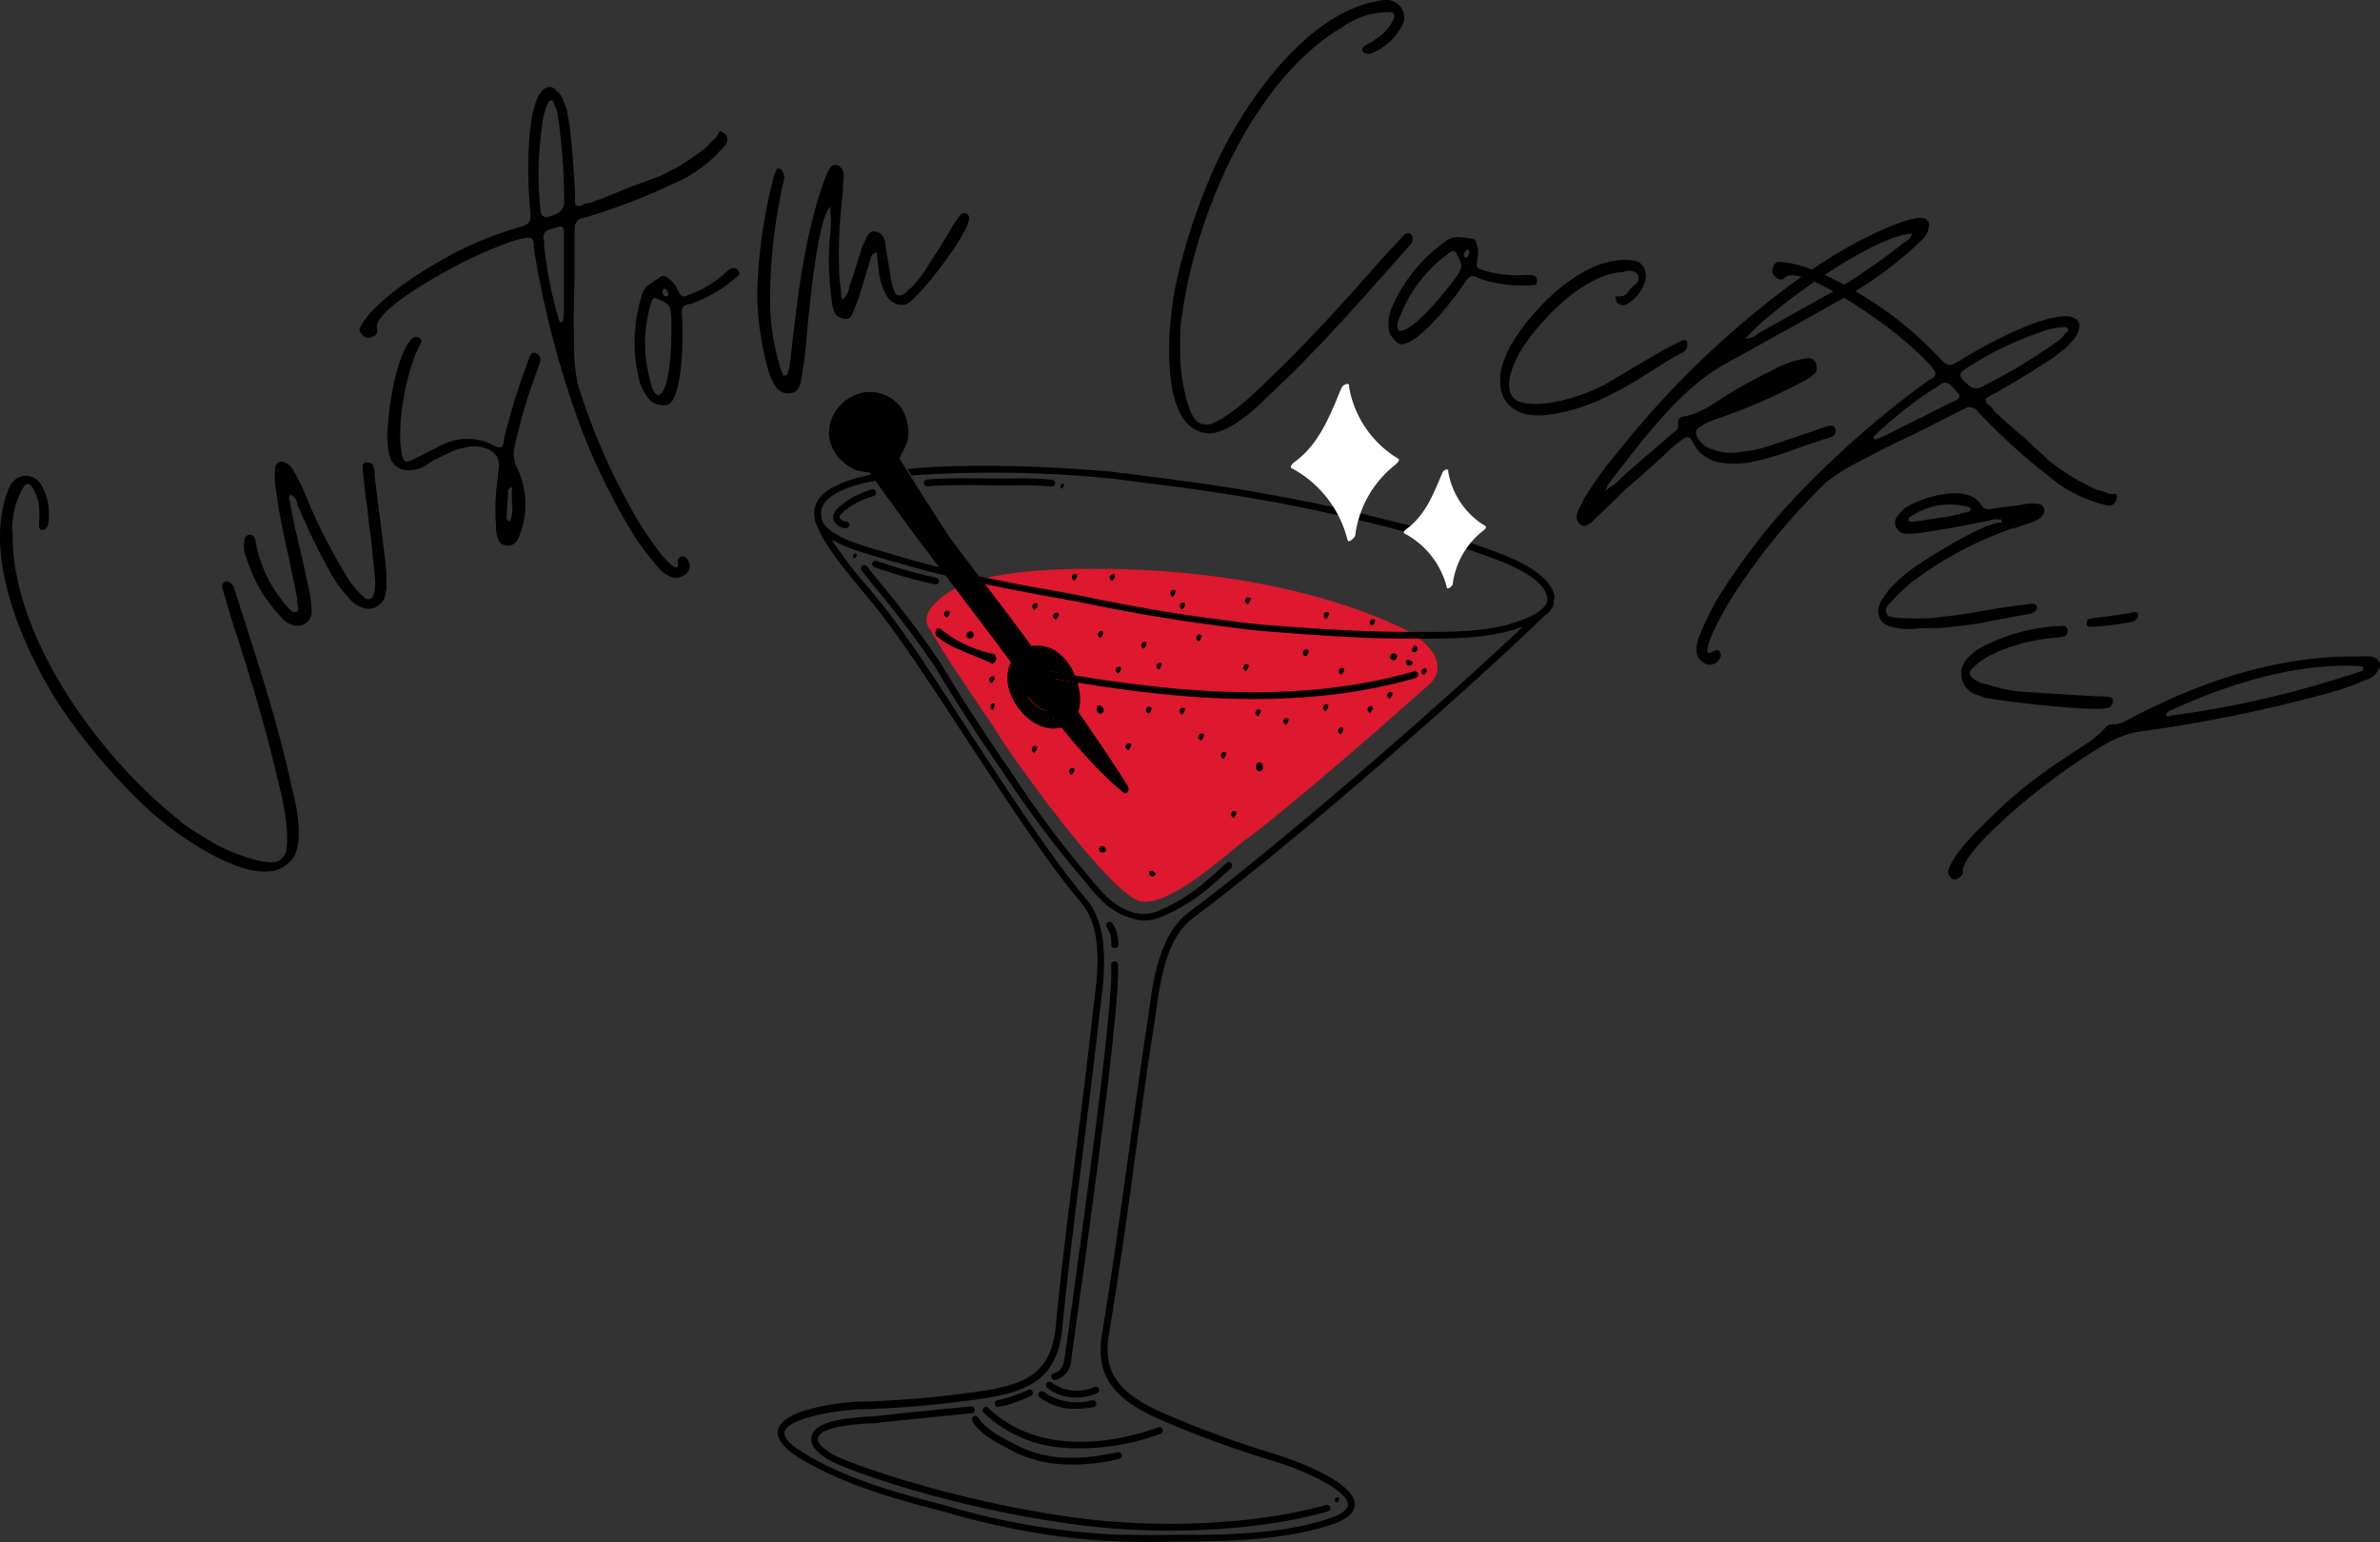 <svg xmlns="http://www.w3.org/2000/svg"
    xmlns:xlink="http://www.w3.org/1999/xlink" viewBox="0 0 256.07 165.93">
    <rect x="0" y="0" width="256.07" height="165.93" fill="#333333" stroke="none"/>
    <defs>
        <style>.cls-1{fill:none;}.cls-2{clip-path:url(#clip-path);}.cls-3{clip-path:url(#clip-path-2);}.cls-4{fill:#dd182f;}.cls-5{clip-path:url(#clip-path-4);}.cls-6{clip-path:url(#clip-path-7);}.cls-7{clip-path:url(#clip-path-10);}.cls-8{clip-path:url(#clip-path-13);}.cls-9{clip-path:url(#clip-path-16);}.cls-10{clip-path:url(#clip-path-19);}.cls-11{clip-path:url(#clip-path-22);}.cls-12{clip-path:url(#clip-path-25);}.cls-13{clip-path:url(#clip-path-28);}.cls-14{clip-path:url(#clip-path-31);}.cls-15{clip-path:url(#clip-path-34);}.cls-16{clip-path:url(#clip-path-37);}.cls-17{clip-path:url(#clip-path-40);}.cls-18{clip-path:url(#clip-path-43);}.cls-19{clip-path:url(#clip-path-46);}.cls-20{clip-path:url(#clip-path-49);}.cls-21{clip-path:url(#clip-path-52);}.cls-22{clip-path:url(#clip-path-55);}.cls-23{clip-path:url(#clip-path-58);}.cls-24{clip-path:url(#clip-path-61);}.cls-25{clip-path:url(#clip-path-64);}.cls-26{clip-path:url(#clip-path-67);}.cls-27{clip-path:url(#clip-path-70);}.cls-28{clip-path:url(#clip-path-73);}.cls-29{clip-path:url(#clip-path-76);}.cls-30{clip-path:url(#clip-path-79);}.cls-31{clip-path:url(#clip-path-82);}.cls-32{clip-path:url(#clip-path-85);}.cls-33{clip-path:url(#clip-path-88);}.cls-34{clip-path:url(#clip-path-91);}.cls-35{clip-path:url(#clip-path-94);}.cls-36{clip-path:url(#clip-path-97);}.cls-37{clip-path:url(#clip-path-100);}.cls-38{clip-path:url(#clip-path-103);}.cls-39{clip-path:url(#clip-path-106);}.cls-40{clip-path:url(#clip-path-109);}.cls-41{clip-path:url(#clip-path-112);}.cls-42{clip-path:url(#clip-path-115);}.cls-43{clip-path:url(#clip-path-118);}.cls-44{clip-path:url(#clip-path-121);}.cls-45{clip-path:url(#clip-path-124);}.cls-46{clip-path:url(#clip-path-127);}.cls-47{clip-path:url(#clip-path-130);}.cls-48{clip-path:url(#clip-path-133);}.cls-49{clip-path:url(#clip-path-136);}.cls-50{clip-path:url(#clip-path-139);}.cls-51{clip-path:url(#clip-path-142);}.cls-52{clip-path:url(#clip-path-145);}.cls-53{clip-path:url(#clip-path-148);}.cls-54{clip-path:url(#clip-path-151);}.cls-55{clip-path:url(#clip-path-154);}.cls-56{clip-path:url(#clip-path-157);}.cls-57{clip-path:url(#clip-path-160);}.cls-58{clip-path:url(#clip-path-163);}.cls-59{clip-path:url(#clip-path-166);}.cls-60{clip-path:url(#clip-path-169);}.cls-61{clip-path:url(#clip-path-172);}.cls-62{clip-path:url(#clip-path-175);}.cls-63{clip-path:url(#clip-path-178);}.cls-64{clip-path:url(#clip-path-181);}.cls-65{clip-path:url(#clip-path-184);}.cls-66{clip-path:url(#clip-path-187);}.cls-67{clip-path:url(#clip-path-190);}.cls-68{clip-path:url(#clip-path-193);}.cls-69{clip-path:url(#clip-path-196);}.cls-70{clip-path:url(#clip-path-199);}.cls-71{clip-path:url(#clip-path-200);}.cls-72{clip-path:url(#clip-path-201);}.cls-73{clip-path:url(#clip-path-204);}.cls-74{fill:#fff;}.cls-75{clip-path:url(#clip-path-207);}.cls-76{clip-path:url(#clip-path-208);}</style>
        <clipPath id="clip-path">
            <rect class="cls-1" x="99.02" y="61.12" width="56" height="36"/>
        </clipPath>
        <clipPath id="clip-path-2">
            <rect class="cls-1" x="61.44" y="65.68" width="120" height="80.25" transform="translate(0.96 212.7) rotate(-82.65)"/>
        </clipPath>
        <clipPath id="clip-path-4">
            <rect class="cls-1" x="114.02" y="51.12" width="1" height="2"/>
        </clipPath>
        <clipPath id="clip-path-7">
            <rect class="cls-1" x="89.02" y="42.12" width="64" height="44"/>
        </clipPath>
        <clipPath id="clip-path-10">
            <rect class="cls-1" x="100.02" y="67.12" width="8" height="5"/>
        </clipPath>
        <clipPath id="clip-path-13">
            <rect class="cls-1" x="89.02" y="52.12" width="6" height="5"/>
        </clipPath>
        <clipPath id="clip-path-16">
            <rect class="cls-1" x="99.02" y="51.12" width="15" height="2"/>
        </clipPath>
        <clipPath id="clip-path-19">
            <rect class="cls-1" x="91.02" y="59.12" width="2" height="1"/>
        </clipPath>
        <clipPath id="clip-path-22">
            <rect class="cls-1" x="92.02" y="60.12" width="41" height="39"/>
        </clipPath>
        <clipPath id="clip-path-25">
            <rect class="cls-1" x="118.02" y="99.12" width="3" height="3"/>
        </clipPath>
        <clipPath id="clip-path-28">
            <rect class="cls-1" x="111.02" y="149.12" width="7" height="3"/>
        </clipPath>
        <clipPath id="clip-path-31">
            <rect class="cls-1" x="104.02" y="152.12" width="17" height="6"/>
        </clipPath>
        <clipPath id="clip-path-34">
            <rect class="cls-1" x="87.02" y="151.12" width="57" height="14"/>
        </clipPath>
        <clipPath id="clip-path-37">
            <rect class="cls-1" x="106.02" y="149.12" width="6" height="3"/>
        </clipPath>
        <clipPath id="clip-path-40">
            <rect class="cls-1" x="113.02" y="103.12" width="8" height="46"/>
        </clipPath>
        <clipPath id="clip-path-43">
            <rect class="cls-1" x="143.02" y="161.12" width="2" height="1"/>
        </clipPath>
        <clipPath id="clip-path-46">
            <rect class="cls-1" x="93.02" y="60.12" width="9" height="3"/>
        </clipPath>
        <clipPath id="clip-path-49">
            <rect class="cls-1" x="123.02" y="75.12" width="1" height="2"/>
        </clipPath>
        <clipPath id="clip-path-52">
            <rect class="cls-1" x="123.02" y="93.12" width="2" height="2"/>
        </clipPath>
        <clipPath id="clip-path-55">
            <rect class="cls-1" x="117.02" y="75.12" width="2" height="2"/>
        </clipPath>
        <clipPath id="clip-path-58">
            <rect class="cls-1" x="124.02" y="71.12" width="1" height="1"/>
        </clipPath>
        <clipPath id="clip-path-61">
            <rect class="cls-1" x="133.02" y="71.12" width="2" height="2"/>
        </clipPath>
        <clipPath id="clip-path-64">
            <rect class="cls-1" x="118.02" y="67.12" width="1" height="2"/>
        </clipPath>
        <clipPath id="clip-path-67">
            <rect class="cls-1" x="122.02" y="68.12" width="2" height="2"/>
        </clipPath>
        <clipPath id="clip-path-70">
            <rect class="cls-1" x="125.02" y="63.12" width="2" height="2"/>
        </clipPath>
        <clipPath id="clip-path-73">
            <rect class="cls-1" x="128.02" y="68.12" width="2" height="1"/>
        </clipPath>
        <clipPath id="clip-path-76">
            <rect class="cls-1" x="126.02" y="64.12" width="2" height="2"/>
        </clipPath>
        <clipPath id="clip-path-79">
            <rect class="cls-1" x="133.02" y="64.12" width="2" height="1"/>
        </clipPath>
        <clipPath id="clip-path-82">
            <rect class="cls-1" x="140.02" y="69.12" width="1" height="2"/>
        </clipPath>
        <clipPath id="clip-path-85">
            <rect class="cls-1" x="149.02" y="70.12" width="2" height="1"/>
        </clipPath>
        <clipPath id="clip-path-88">
            <rect class="cls-1" x="142.02" y="65.12" width="1" height="2"/>
        </clipPath>
        <clipPath id="clip-path-91">
            <rect class="cls-1" x="119.02" y="61.12" width="1" height="2"/>
        </clipPath>
        <clipPath id="clip-path-94">
            <rect class="cls-1" x="113.02" y="65.12" width="1" height="2"/>
        </clipPath>
        <clipPath id="clip-path-97">
            <rect class="cls-1" x="101.02" y="65.12" width="2" height="2"/>
        </clipPath>
        <clipPath id="clip-path-100">
            <rect class="cls-1" x="103.02" y="67.12" width="2" height="2"/>
        </clipPath>
        <clipPath id="clip-path-103">
            <rect class="cls-1" x="111.02" y="64.12" width="1" height="2"/>
        </clipPath>
        <clipPath id="clip-path-106">
            <rect class="cls-1" x="115.02" y="61.12" width="1" height="2"/>
        </clipPath>
        <clipPath id="clip-path-109">
            <rect class="cls-1" x="119.02" y="71.12" width="2" height="2"/>
        </clipPath>
        <clipPath id="clip-path-112">
            <rect class="cls-1" x="144.02" y="71.12" width="1" height="2"/>
        </clipPath>
        <clipPath id="clip-path-115">
            <rect class="cls-1" x="143.02" y="78.12" width="2" height="1"/>
        </clipPath>
        <clipPath id="clip-path-118">
            <rect class="cls-1" x="149.02" y="74.12" width="1" height="2"/>
        </clipPath>
        <clipPath id="clip-path-121">
            <rect class="cls-1" x="131.02" y="80.12" width="1" height="2"/>
        </clipPath>
        <clipPath id="clip-path-124">
            <rect class="cls-1" x="138.02" y="77.12" width="1" height="1"/>
        </clipPath>
        <clipPath id="clip-path-127">
            <rect class="cls-1" x="132.02" y="87.12" width="1" height="1"/>
        </clipPath>
        <clipPath id="clip-path-130">
            <rect class="cls-1" x="110.02" y="80.12" width="2" height="1"/>
        </clipPath>
        <clipPath id="clip-path-133">
            <rect class="cls-1" x="106.02" y="72.12" width="1" height="2"/>
        </clipPath>
        <clipPath id="clip-path-136">
            <rect class="cls-1" x="106.02" y="75.12" width="1" height="2"/>
        </clipPath>
        <clipPath id="clip-path-139">
            <rect class="cls-1" x="114.02" y="82.12" width="2" height="2"/>
        </clipPath>
        <clipPath id="clip-path-142">
            <rect class="cls-1" x="118.02" y="90.12" width="1" height="2"/>
        </clipPath>
        <clipPath id="clip-path-145">
            <rect class="cls-1" x="121.02" y="79.12" width="1" height="2"/>
        </clipPath>
        <clipPath id="clip-path-148">
            <rect class="cls-1" x="126.02" y="76.12" width="2" height="1"/>
        </clipPath>
        <clipPath id="clip-path-151">
            <rect class="cls-1" x="128.02" y="78.12" width="2" height="2"/>
        </clipPath>
        <clipPath id="clip-path-154">
            <rect class="cls-1" x="135.02" y="76.12" width="1" height="1"/>
        </clipPath>
        <clipPath id="clip-path-157">
            <rect class="cls-1" x="135.02" y="81.12" width="1" height="2"/>
        </clipPath>
        <clipPath id="clip-path-160">
            <rect class="cls-1" x="142.02" y="75.12" width="1" height="2"/>
        </clipPath>
        <clipPath id="clip-path-163">
            <rect class="cls-1" x="147.02" y="75.12" width="1" height="2"/>
        </clipPath>
        <clipPath id="clip-path-166">
            <rect class="cls-1" x="152.02" y="71.12" width="2" height="2"/>
        </clipPath>
        <clipPath id="clip-path-169">
            <rect class="cls-1" x="151.02" y="70.12" width="2" height="2"/>
        </clipPath>
        <clipPath id="clip-path-172">
            <rect class="cls-1" x="151.02" y="69.12" width="2" height="2"/>
        </clipPath>
        <clipPath id="clip-path-175">
            <rect class="cls-1" x="147.02" y="66.12" width="1" height="2"/>
        </clipPath>
        <clipPath id="clip-path-178">
            <rect class="cls-1" x="108.02" y="69.12" width="9" height="10"/>
        </clipPath>
        <clipPath id="clip-path-181">
            <rect class="cls-1" x="91.02" y="43.12" width="7" height="7"/>
        </clipPath>
        <clipPath id="clip-path-184">
            <rect class="cls-1" x="94.02" y="43.12" width="1" height="1"/>
        </clipPath>
        <clipPath id="clip-path-187">
            <rect class="cls-1" x="95.02" y="49.12" width="9" height="12"/>
        </clipPath>
        <clipPath id="clip-path-190">
            <rect class="cls-1" x="105.02" y="63.12" width="6" height="8"/>
        </clipPath>
        <clipPath id="clip-path-193">
            <rect class="cls-1" x="115.02" y="77.12" width="6" height="8"/>
        </clipPath>
        <clipPath id="clip-path-196">
            <rect class="cls-1" x="83.02" y="50.12" width="85" height="116"/>
        </clipPath>
        <clipPath id="clip-path-199">
            <rect class="cls-1" x="63.86" y="68.35" width="114.55" height="80.33" transform="translate(-1.99 214.77) rotate(-82.65)"/>
        </clipPath>
        <clipPath id="clip-path-200">
            <rect class="cls-1" x="63.81" y="68.4" width="114.55" height="80.23" transform="translate(-2.03 214.71) rotate(-82.65)"/>
        </clipPath>
        <clipPath id="clip-path-201">
            <rect class="cls-1" x="105.02" y="151.12" width="21" height="5"/>
        </clipPath>
        <clipPath id="clip-path-204">
            <rect class="cls-1" x="112.02" y="148.12" width="7" height="3"/>
        </clipPath>
        <clipPath id="clip-path-207">
            <rect class="cls-1" x="151.02" y="50.36" width="9" height="12.76"/>
        </clipPath>
        <clipPath id="clip-path-208">
            <rect class="cls-1" x="151.02" y="50.36" width="9" height="13.76"/>
        </clipPath>
    </defs>
    <g id="Calque_2" data-name="Calque 2">
        <g id="Calque_1-2" data-name="Calque 1">
            <g id="surface1">
                <g class="cls-2">
                    <g class="cls-3">
                        <g class="cls-3">
                            <path class="cls-4" d="M150.26,67.3c-9.17-4.17-20.47-5.91-30.46-6.07-5-.07-10.31,0-15.18,1.32-1.57.36-6.36,3-4.52,5.24,1.39,2.49,4.06,6.36,5.64,8.71.67.93,1.28,1.9,1.88,2.87,1.17,1.91,12,17.19,15.17,17.64s9-4.94,11.06-6.53c1.91-1.23,11.5-9.36,16.39-13.71,1.08-1,3.45-3,3.77-3.33,2-2.41-.9-4.92-3.75-6.14"/>
                        </g>
                    </g>
                </g>
                <g class="cls-5">
                    <g class="cls-3">
                        <g class="cls-3">
                            <path d="M114.24,52.59s.54-.48.07-.54c-.24,0-.31.51-.07.54"/>
                        </g>
                    </g>
                </g>
                <g class="cls-6">
                    <g class="cls-3">
                        <g class="cls-3">
                            <path d="M93.56,50.85c.32.51,5.19,7.16,5.19,7.16s9.35,12.29,10,13.24c1.63,2.22,2.62,3.52,4,5.3a3.28,3.28,0,0,1-2-1.37.36.36,0,0,0-.51-.09.37.37,0,0,0-.09.51,4,4,0,0,0,2.92,1.74.41.41,0,0,0,.29-.08c.42.51.88,1.08,1.42,1.72a54.47,54.47,0,0,0,4.75,5.15c.44.4,1.25,1.08,1.25,1.08.31.22.41.16.49.09a.59.59,0,0,0,.15-.32.65.65,0,0,0-.09-.39l-.55-.88c-1.61-2.56-4.66-7-7.28-10.67,2.62.46,5.32.89,8.1,1.25,9.88,1.28,20.57,1.59,30.71-1.33a.38.38,0,0,0,.26-.46.38.38,0,0,0-.46-.25c-13,3.76-27,2.1-39,0a.3.3,0,0,0-.16,0c-.71-1-1.38-2-2-2.77-2.89-4-7.79-10.21-9-12-2.14-3.26-5.19-8.16-5.19-8.16s.62-1.2.67-1.32a3.44,3.44,0,0,0,.29-1.87A5.21,5.21,0,0,0,97,43.93a4.17,4.17,0,0,0-5.78-1,4.36,4.36,0,0,0-1,.9,4.23,4.23,0,0,0-.93,3.65,4.72,4.72,0,0,0,2.93,3.13,7.35,7.35,0,0,0,1.27.23"/>
                        </g>
                    </g>
                </g>
                <g class="cls-7">
                    <g class="cls-3">
                        <g class="cls-3">
                            <path d="M100.75,67.81a.48.48,0,0,0,0,.61c1.32,1.3,4.21,2.08,6,3h0c.19,0,.39-.27.43-.46s-.07-.55-.27-.59a13.33,13.33,0,0,1-5.67-2.65.38.38,0,0,0-.52,0"/>
                        </g>
                    </g>
                </g>
                <g class="cls-8">
                    <g class="cls-3">
                        <g class="cls-3">
                            <path d="M91,56.12a1,1,0,0,1-.65-.35c-.08-.13,0-.36.38-.68A8.45,8.45,0,0,1,94,53.38a.37.37,0,0,0,.24-.46.36.36,0,0,0-.46-.24,9.32,9.32,0,0,0-3.52,1.88c-.23.22-.91.9-.48,1.6a1.63,1.63,0,0,0,1.13.68H91a.36.36,0,0,0,.38-.34.36.36,0,0,0-.34-.39"/>
                        </g>
                    </g>
                </g>
                <g class="cls-9">
                    <g class="cls-3">
                        <g class="cls-3">
                            <path d="M99.76,52.34h.09c1.59-.18,5.28-.15,7.22-.11h1.78a38.1,38.1,0,0,1,4.28.12.38.38,0,0,0,.41-.32.4.4,0,0,0-.33-.41,39.76,39.76,0,0,0-4.36-.13h-1.77c-.54,0-5.31-.1-7.31.11a.37.37,0,0,0,0,.74"/>
                        </g>
                    </g>
                </g>
                <g class="cls-10">
                    <g class="cls-3">
                        <g class="cls-3">
                            <path d="M92,59.56c-.24,0-.31.52-.07.55,0,0,.54-.49.07-.55"/>
                        </g>
                    </g>
                </g>
                <g class="cls-11">
                    <g class="cls-3">
                        <g class="cls-3">
                            <path d="M108,83.22l.4.59a112.4,112.4,0,0,0,7.94,10.59c.25.28.49.56.72.85.4.48.81,1,1.26,1.43A7.72,7.72,0,0,0,122.48,99a4.64,4.64,0,0,0,2.32-.27,19.73,19.73,0,0,0,5.61-3.49c.57-.48,1.14-1,1.68-1.49l.38-.35a.38.38,0,0,0,0-.52.37.37,0,0,0-.52,0l-.39.35c-.53.48-1.09,1-1.65,1.46a19.33,19.33,0,0,1-5.4,3.38c-2.57,1-4.88-1-5.75-1.89-.42-.43-.83-.91-1.22-1.38-.24-.3-.48-.59-.73-.87A111.8,111.8,0,0,1,109,83.39l-.4-.59c-2.75-4-5.14-7.67-7.32-11.32a99.65,99.65,0,0,0-6.59-8.77l-1.42-1.77a.36.36,0,1,0-.57.45c.39.5.88,1.11,1.42,1.78a100.6,100.6,0,0,1,6.54,8.68c2.18,3.67,4.58,7.39,7.34,11.37"/>
                        </g>
                    </g>
                </g>
                <g class="cls-12">
                    <g class="cls-3">
                        <g class="cls-3">
                            <path d="M120.29,101.33a3.52,3.52,0,0,0-.62-2,.36.36,0,0,0-.51-.06.35.35,0,0,0-.07.51,2.82,2.82,0,0,1,.47,1.65l0,.25a.37.37,0,0,0,.32.34H120a.37.37,0,0,0,.33-.4l0-.25"/>
                        </g>
                    </g>
                </g>
                <g class="cls-13">
                    <g class="cls-3">
                        <g class="cls-3">
                            <path d="M111.8,149.87a.37.37,0,0,0,.08.51,6.12,6.12,0,0,0,2.87,1.17,10.06,10.06,0,0,0,2.91-.14.37.37,0,0,0,.3-.42.38.38,0,0,0-.42-.31,6.25,6.25,0,0,1-5.23-.89.37.37,0,0,0-.51.08"/>
                        </g>
                    </g>
                </g>
                <g class="cls-14">
                    <g class="cls-3">
                        <g class="cls-3">
                            <path d="M105.24,152.55a.36.36,0,0,0-.5-.13.37.37,0,0,0-.13.5c.82,1.38,2.53,2.27,3.91,3l.33.17a13.22,13.22,0,0,0,4.47,1.4,20.94,20.94,0,0,0,7.07-.49.39.39,0,0,0,.29-.44.37.37,0,0,0-.44-.28c-3.11.67-7.18,1.19-11-.84l-.33-.17c-1.3-.67-2.91-1.51-3.62-2.7"/>
                        </g>
                    </g>
                </g>
                <g class="cls-15">
                    <g class="cls-3">
                        <g class="cls-3">
                            <path d="M142.71,161.94c-7.08,2-17,2.58-26,1.5-13.17-1.61-25.69-6-27.42-7.1l-.19-.14c-.46-.35-1.17-.86-1.1-1.39.16-1.3,4-1.55,5.68-1.65.41,0,.74,0,1-.08,2.44-.26,9.74-1,9.81-1a.37.37,0,1,0-.07-.73c-.07,0-7.38.7-9.82,1-.22,0-.55.05-.94.07-2.29.15-6.12.4-6.36,2.29-.13,1,.79,1.63,1.4,2.08l.2.15c1.81,1.19,13.8,5.43,27,7.13l.73.1c9,1.09,19.08.51,26.25-1.53a.36.36,0,0,0-.2-.7"/>
                        </g>
                    </g>
                </g>
                <g class="cls-16">
                    <g class="cls-3">
                        <g class="cls-3">
                            <path d="M107.34,151.41h.07a14.58,14.58,0,0,0,3.51-1.2.36.36,0,0,0-.31-.66,14.76,14.76,0,0,1-3.25,1.13.36.36,0,0,0-.34.39.37.37,0,0,0,.32.34"/>
                        </g>
                    </g>
                </g>
                <g class="cls-17">
                    <g class="cls-3">
                        <g class="cls-3">
                            <path d="M114.53,146.19c-.16,1.27-.85,1.49-1.17,1.59a.36.36,0,0,0-.24.47.37.37,0,0,0,.3.25.39.39,0,0,0,.15,0,2.33,2.33,0,0,0,1.69-2.19l.44-3.2c1.59-11.45,4.9-35.28,4.58-39.33a.36.36,0,0,0-.39-.33.36.36,0,0,0-.34.4c.32,4-3,27.73-4.57,39.16l-.45,3.2"/>
                        </g>
                    </g>
                </g>
                <g class="cls-18">
                    <g class="cls-3">
                        <g class="cls-3">
                            <path d="M144,161.14c-.48-.06-.55.48-.07.54,0,0,.3-.51.07-.54"/>
                        </g>
                    </g>
                </g>
                <g class="cls-19">
                    <g class="cls-3">
                        <g class="cls-3">
                            <path d="M94.3,60.33A.37.37,0,0,0,94,61a52.34,52.34,0,0,0,6.62,1.89h0a.36.36,0,0,0,.4-.28.37.37,0,0,0-.28-.44,52.35,52.35,0,0,1-6.51-1.85"/>
                        </g>
                    </g>
                </g>
                <g class="cls-20">
                    <g class="cls-3">
                        <g class="cls-3">
                            <path d="M123.62,76.78s.56-.66.09-.72a.36.36,0,0,0-.09.72"/>
                        </g>
                    </g>
                </g>
                <g class="cls-21">
                    <g class="cls-3">
                        <g class="cls-3">
                            <path d="M123.64,93.89a.36.36,0,0,0,.72.09s-.65-.57-.72-.09"/>
                        </g>
                    </g>
                </g>
                <g class="cls-22">
                    <g class="cls-3">
                        <g class="cls-3">
                            <path d="M118,76.25a.63.63,0,0,0,.12.4c.26.39.83-.05.58-.44s-.7-.39-.7,0"/>
                        </g>
                    </g>
                </g>
                <g class="cls-23">
                    <g class="cls-3">
                        <g class="cls-3">
                            <path d="M124.71,72.05s.56-.67.09-.73a.37.37,0,0,0-.09.73"/>
                        </g>
                    </g>
                </g>
                <g class="cls-24">
                    <g class="cls-3">
                        <g class="cls-3">
                            <path d="M134.06,72.21s.57-.68.1-.73a.37.37,0,0,0-.1.73"/>
                        </g>
                    </g>
                </g>
                <g class="cls-25">
                    <g class="cls-3">
                        <g class="cls-3">
                            <path d="M118.42,68.64s.56-.66.09-.73a.37.37,0,0,0-.09.73"/>
                        </g>
                    </g>
                </g>
                <g class="cls-26">
                    <g class="cls-3">
                        <g class="cls-3">
                            <path d="M123.07,69.8s.57-.67.1-.73a.37.37,0,0,0-.1.73"/>
                        </g>
                    </g>
                </g>
                <g class="cls-27">
                    <g class="cls-3">
                        <g class="cls-3">
                            <path d="M126.2,64.21s.57-.67.09-.73a.37.37,0,0,0-.09.73"/>
                        </g>
                    </g>
                </g>
                <g class="cls-28">
                    <g class="cls-3">
                        <g class="cls-3">
                            <path d="M129,69s.57-.67.1-.73a.37.37,0,0,0-.1.73"/>
                        </g>
                    </g>
                </g>
                <g class="cls-29">
                    <g class="cls-3">
                        <g class="cls-3">
                            <path d="M127.22,65.58s.57-.67.1-.73a.37.37,0,0,0-.1.73"/>
                        </g>
                    </g>
                </g>
                <g class="cls-30">
                    <g class="cls-3">
                        <g class="cls-3">
                            <path d="M134.27,65s.57-.66.09-.72a.36.36,0,0,0-.09.72"/>
                        </g>
                    </g>
                </g>
                <g class="cls-31">
                    <g class="cls-3">
                        <g class="cls-3">
                            <path d="M140.52,70.61s.56-.65.09-.71a.36.36,0,1,0-.09.71"/>
                        </g>
                    </g>
                </g>
                <g class="cls-32">
                    <g class="cls-3">
                        <g class="cls-3">
                            <path d="M150.11,71l.06-.05a.36.36,0,0,0-.44-.58l-.07.05a.37.37,0,0,0,.45.58"/>
                        </g>
                    </g>
                </g>
                <g class="cls-33">
                    <g class="cls-3">
                        <g class="cls-3">
                            <path d="M142.71,66.59s.57-.67.1-.73a.37.37,0,0,0-.1.73"/>
                        </g>
                    </g>
                </g>
                <g class="cls-34">
                    <g class="cls-3">
                        <g class="cls-3">
                            <path d="M119.69,62.51s.57-.67.1-.73a.37.37,0,0,0-.1.73"/>
                        </g>
                    </g>
                </g>
                <g class="cls-35">
                    <g class="cls-3">
                        <g class="cls-3">
                            <path d="M113.63,66.66s.56-.66.09-.72a.36.36,0,0,0-.09.72"/>
                        </g>
                    </g>
                </g>
                <g class="cls-36">
                    <g class="cls-3">
                        <g class="cls-3">
                            <path d="M102,65.72a.36.36,0,0,0-.09.72s.57-.66.09-.72"/>
                        </g>
                    </g>
                </g>
                <g class="cls-37">
                    <g class="cls-3">
                        <g class="cls-3">
                            <path d="M104.55,68.6l.08,0a.37.37,0,0,0-.45-.59l-.07.05c-.38.3.07.88.44.59"/>
                        </g>
                    </g>
                </g>
                <g class="cls-38">
                    <g class="cls-3">
                        <g class="cls-3">
                            <path d="M111.36,65.63s.56-.67.09-.73a.37.37,0,0,0-.09.73"/>
                        </g>
                    </g>
                </g>
                <g class="cls-39">
                    <g class="cls-3">
                        <g class="cls-3">
                            <path d="M115.61,62.48s.57-.67.09-.73a.37.37,0,0,0-.09.73"/>
                        </g>
                    </g>
                </g>
                <g class="cls-40">
                    <g class="cls-3">
                        <g class="cls-3">
                            <path d="M120.33,72.47s.56-.67.09-.73a.37.37,0,0,0-.09.73"/>
                        </g>
                    </g>
                </g>
                <g class="cls-41">
                    <g class="cls-3">
                        <g class="cls-3">
                            <path d="M144.34,72.6s.57-.66.1-.73a.37.37,0,0,0-.1.73"/>
                        </g>
                    </g>
                </g>
                <g class="cls-42">
                    <g class="cls-3">
                        <g class="cls-3">
                            <path d="M144.25,79s.56-.67.09-.73a.37.37,0,0,0-.09.73"/>
                        </g>
                    </g>
                </g>
                <g class="cls-43">
                    <g class="cls-3">
                        <g class="cls-3">
                            <path d="M149.54,75.19s.57-.67.09-.73a.37.37,0,0,0-.09.73"/>
                        </g>
                    </g>
                </g>
                <g class="cls-44">
                    <g class="cls-3">
                        <g class="cls-3">
                            <path d="M131.64,81.65s.57-.67.09-.73a.37.37,0,0,0-.09.73"/>
                        </g>
                    </g>
                </g>
                <g class="cls-45">
                    <g class="cls-3">
                        <g class="cls-3">
                            <path d="M138.37,78s.56-.67.09-.73a.37.37,0,0,0-.09.73"/>
                        </g>
                    </g>
                </g>
                <g class="cls-46">
                    <g class="cls-3">
                        <g class="cls-3">
                            <path d="M132.74,88s.57-.67.09-.73a.37.37,0,0,0-.09.73"/>
                        </g>
                    </g>
                </g>
                <g class="cls-47">
                    <g class="cls-3">
                        <g class="cls-3">
                            <path d="M111.3,81s.56-.66.09-.73a.37.37,0,0,0-.09.73"/>
                        </g>
                    </g>
                </g>
                <g class="cls-48">
                    <g class="cls-3">
                        <g class="cls-3">
                            <path d="M106.73,73.5s.57-.67.1-.73a.37.37,0,0,0-.1.73"/>
                        </g>
                    </g>
                </g>
                <g class="cls-49">
                    <g class="cls-3">
                        <g class="cls-3">
                            <path d="M106.84,76.41s.33-.7.09-.73a.37.37,0,0,0-.09.73"/>
                        </g>
                    </g>
                </g>
                <g class="cls-50">
                    <g class="cls-3">
                        <g class="cls-3">
                            <path d="M115.32,83.37s.56-.66.09-.73a.37.37,0,0,0-.09.73"/>
                        </g>
                    </g>
                </g>
                <g class="cls-51">
                    <g class="cls-3">
                        <g class="cls-3">
                            <path d="M118.43,91.11l-.07,0a.37.37,0,0,0,.45.58l.07,0a.37.37,0,0,0-.45-.58"/>
                        </g>
                    </g>
                </g>
                <g class="cls-52">
                    <g class="cls-3">
                        <g class="cls-3">
                            <path d="M121.43,80.7s.57-.67.09-.72a.36.36,0,0,0-.09.72"/>
                        </g>
                    </g>
                </g>
                <g class="cls-53">
                    <g class="cls-3">
                        <g class="cls-3">
                            <path d="M127.21,76.88s.57-.67.09-.73a.37.37,0,0,0-.09.73"/>
                        </g>
                    </g>
                </g>
                <g class="cls-54">
                    <g class="cls-3">
                        <g class="cls-3">
                            <path d="M129.25,79.68s.57-.67.09-.74a.37.37,0,0,0-.09.74"/>
                        </g>
                    </g>
                </g>
                <g class="cls-55">
                    <g class="cls-3">
                        <g class="cls-3">
                            <path d="M135.36,77.07s.56-.67.09-.73a.37.37,0,0,0-.09.73"/>
                        </g>
                    </g>
                </g>
                <g class="cls-56">
                    <g class="cls-3">
                        <g class="cls-3">
                            <path d="M135.16,82.35l0,.24a.35.35,0,1,0,.7.09l0-.24a.35.35,0,1,0-.7-.09"/>
                        </g>
                    </g>
                </g>
                <g class="cls-57">
                    <g class="cls-3">
                        <g class="cls-3">
                            <path d="M142.64,76.52s.56-.67.09-.73a.37.37,0,0,0-.09.73"/>
                        </g>
                    </g>
                </g>
                <g class="cls-58">
                    <g class="cls-3">
                        <g class="cls-3">
                            <path d="M147.42,76.71s.56-.67.09-.73a.37.37,0,0,0-.09.73"/>
                        </g>
                    </g>
                </g>
                <g class="cls-59">
                    <g class="cls-3">
                        <g class="cls-3">
                            <path d="M153.23,72.64s.57-.67.09-.73a.37.37,0,0,0-.09.73"/>
                        </g>
                    </g>
                </g>
                <g class="cls-60">
                    <g class="cls-3">
                        <g class="cls-3">
                            <path d="M152,71.27s-.65-.57-.71-.09a.36.36,0,1,0,.71.09"/>
                        </g>
                    </g>
                </g>
                <g class="cls-61">
                    <g class="cls-3">
                        <g class="cls-3">
                            <path d="M152.11,70.18a.36.36,0,0,0,.09-.72s-.57.65-.09.72"/>
                        </g>
                    </g>
                </g>
                <g class="cls-62">
                    <g class="cls-3">
                        <g class="cls-3">
                            <path d="M147.66,67.35s.57-.67.1-.73a.37.37,0,0,0-.1.73"/>
                        </g>
                    </g>
                </g>
                <g class="cls-63">
                    <g class="cls-3">
                        <g class="cls-3">
                            <path d="M113.14,77.34h0a4,4,0,0,1-2.92-1.74.37.37,0,0,1,.09-.51.36.36,0,0,1,.51.09,3.36,3.36,0,0,0,2.42,1.44.36.36,0,0,1,.31.41A.35.35,0,0,1,113.14,77.34ZM116,73.45,113,73a.38.38,0,0,1-.3-.43.37.37,0,0,1,.43-.3l2.52.44a5.53,5.53,0,0,0-2.31-2.82,4,4,0,0,0-2.33-.38c.37.91-.8,2.1-1.82,1.89a1.29,1.29,0,0,1-.4-.16c-1.58,3,1.77,7.43,4.8,7.14,2.59-.27,3-2.67,2.35-4.88"/>
                        </g>
                    </g>
                </g>
                <g class="cls-64">
                    <g class="cls-3">
                        <g class="cls-3">
                            <path d="M96,43.91a.37.37,0,0,0-.52,0,.37.37,0,0,0,0,.52c1.06,1,1.09,2.06.14,3.41a2.67,2.67,0,0,1-3.26.88.37.37,0,0,0-.37.64,2.69,2.69,0,0,0,1,.34,3.54,3.54,0,0,0,3.22-1.44c1.16-1.63,1.09-3.06-.22-4.36"/>
                        </g>
                    </g>
                </g>
                <g class="cls-65">
                    <g class="cls-3">
                        <g class="cls-3">
                            <path d="M94.46,43.82s.54-.48.07-.54c-.23,0-.3.51-.07.54"/>
                        </g>
                    </g>
                </g>
                <g class="cls-66">
                    <g class="cls-3">
                        <g class="cls-3">
                            <path d="M96.63,49.76a.36.36,0,0,0-.61.4c0,.08,4.86,7.35,7.19,10.7a.41.41,0,0,0,.26.15.42.42,0,0,0,.26-.06.38.38,0,0,0,.09-.51c-2.33-3.34-7.14-10.61-7.19-10.68"/>
                        </g>
                    </g>
                </g>
                <g class="cls-67">
                    <g class="cls-3">
                        <g class="cls-3">
                            <path d="M106.08,63.38a.35.35,0,0,0-.51-.07.37.37,0,0,0-.07.51l4.74,6.28a.35.35,0,0,0,.24.14.36.36,0,0,0,.27-.07.37.37,0,0,0,.07-.52l-4.74-6.27"/>
                        </g>
                    </g>
                </g>
                <g class="cls-68">
                    <g class="cls-3">
                        <g class="cls-3">
                            <path d="M120.77,83.84c-1.56-2.36-2.88-4.2-4.4-6.18a.37.37,0,0,0-.52-.06.36.36,0,0,0-.06.51c1.51,2,2.82,3.8,4.36,6.14a.37.37,0,0,0,.26.16.33.33,0,0,0,.25-.06.37.37,0,0,0,.11-.51"/>
                        </g>
                    </g>
                </g>
                <g class="cls-69">
                    <g class="cls-3">
                        <g class="cls-3">
                            <g class="cls-70">
                                <g class="cls-71">
                                    <path d="M125,152.84a114.18,114.18,0,0,0,12.11,4.41l.67.22c3.52,1.15,7.26,3.1,7.25,4.43,0,.58-.84,1.15-2.36,1.61-5.28,1.69-11.71,1.67-16.41,1.65-1.93.05-3.84,0-5.68,0A76.61,76.61,0,0,1,101.73,162c-4.54-1.17-10.76-2.79-15.44-5.77-1.35-.82-2-1.59-1.87-2.15.32-1.29,4.43-2.22,8.13-2.44l.71,0a113.91,113.91,0,0,0,12.83-1.2c4.69-.76,7.53-2.16,8.16-7.08.58-6,1.44-12.91,2.28-19.57.58-4.61,1.13-9,1.58-13,.07-.68.16-1.4.25-2.15.49-3.91,1.09-8.77-1.48-11.89-3.42-4-7.95-10.89-12.33-17.59C101.16,73.89,98,69,95.43,65.7c-.67-.87-1.42-1.77-2.15-2.65a45.07,45.07,0,0,1-3.82-5,16.2,16.2,0,0,0,3.15,1.34c1.34.43,5,1.48,5.81,1.69,4,1.12,8.17,1.9,12.2,2.69,1.83.35,3.66.67,5.46,1,4,.84,9.28,1.82,14.66,2.52l2.2.28c1.12.15,2.23.28,3.3.36,4.6.37,10,.8,15.51.79H153c3.51,0,7.44,0,10.86-1.3-9.34,8.84-26.28,23.53-35.77,30.61-3.29,2.35-4,7.2-4.51,11.1-.11.75-.21,1.46-.32,2.14-.62,4.09-1.23,8.48-1.87,13.14-.92,6.63-1.87,13.49-2.87,19.44C117.86,148.66,120.51,150.85,125,152.84Zm-1-41.42c.11-.68.22-1.41.32-2.16.56-4,1.18-8.44,4.22-10.61,10.18-7.6,28.9-23.91,37.69-32.44a2.12,2.12,0,0,0,1-2.14c-.57-2.64-5.09-4.26-7.53-5.13l-.54-.2a83.12,83.12,0,0,0-8.3-2.39l-1.86-.46c-5.42-1.39-11.29-2.57-18-3.61-1.59-.25-3.27-.48-5.46-.77l-3-.38-3-.38c-.18,0-12.6-1.2-21.89-.28.12.21.27.44.43.69a128.82,128.82,0,0,1,21.37.32l3,.38,3,.38c2.18.28,3.86.52,5.43.76,6.65,1,12.5,2.22,17.89,3.6l1.86.47a80.92,80.92,0,0,1,8.23,2.36l.55.2c2.3.82,6.57,2.35,7.05,4.59a1.12,1.12,0,0,1-.25,1l-.48.46a4.46,4.46,0,0,1-.77.49C161.38,68,157.1,68,153,68l-1.21,0c-5.44,0-10.86-.38-15.45-.74-1.76-.14-3.6-.39-5.47-.64-2.68-.34-5.33-.76-7.81-1.2s-4.8-.89-6.79-1.31c-1.81-.38-3.64-.67-5.48-1-4-.79-8.17-1.59-12.14-2.7-.75-.21-4.45-1.27-5.78-1.69-2.45-.79-3.88-1.63-4.35-2.57,0-.1-.07-.2-.11-.31a.58.58,0,0,1,0-.14,1.88,1.88,0,0,1,.48-1.8c.92-1,2.86-1.72,5.32-2.18-.19-.27-.35-.49-.45-.65-2.48.5-4.43,1.25-5.41,2.33a2.59,2.59,0,0,0-.66,2.44l0,.13s0,.06,0,.09a.08.08,0,0,1,0,0,2.33,2.33,0,0,0,.11.28c.92,2.37,3,4.82,4.93,7.19.72.86,1.47,1.76,2.13,2.62,2.51,3.27,5.7,8.15,9.09,13.33,4.4,6.71,8.94,13.67,12.38,17.65,2.37,2.88,1.81,7.37,1.31,11.33-.09.75-.18,1.48-.25,2.16-.45,4.07-1,8.43-1.58,13-.84,6.66-1.7,13.55-2.27,19.58-.58,4.47-3.1,5.71-7.56,6.44a112.27,112.27,0,0,1-12.75,1.18l-.71,0c-.83,0-8.19.57-8.8,3-.24.94.48,1.91,2.18,3,4.79,3,11.07,4.66,15.65,5.85A84.49,84.49,0,0,0,114,165.34c2.22.28,4.4.46,6.56.53,1.86.07,3.78.07,5.71,0,4.75,0,11.24,0,16.63-1.69,1.92-.58,2.86-1.34,2.87-2.3,0-2.51-7-4.88-7.76-5.14l-.67-.22a111.11,111.11,0,0,1-12-4.38c-4.28-1.9-6.65-3.85-6.09-8.18,1-6,2-12.81,2.87-19.45.64-4.65,1.25-9.05,1.87-13.12"/>
                                </g>
                            </g>
                        </g>
                    </g>
                </g>
                <g class="cls-72">
                    <g class="cls-3">
                        <g class="cls-3">
                            <path d="M106.35,151.5a.37.37,0,0,0-.52,0,.37.37,0,0,0,0,.52,13.8,13.8,0,0,0,8,3.72,24.83,24.83,0,0,0,11-1.44.37.37,0,1,0-.25-.69c-2.73,1-12.12,3.8-18.25-2.11"/>
                        </g>
                    </g>
                </g>
                <g class="cls-73">
                    <g class="cls-3">
                        <g class="cls-3">
                            <path d="M113.13,148.76a.39.39,0,0,0-.52.06.38.38,0,0,0,.06.52,4.75,4.75,0,0,0,2.38,1,5.67,5.67,0,0,0,3-.42.36.36,0,0,0,.19-.48.37.37,0,0,0-.48-.19,4.65,4.65,0,0,1-4.6-.46"/>
                        </g>
                    </g>
                </g>
                <path class="cls-74" d="M144.7,41.71c-1.35,3.23-2.52,6.32-5.4,8.3a12,12,0,0,1,6.08,7.82,11.54,11.54,0,0,1,4.7-8.14C146.65,47.94,145,43.47,144.7,41.71Z"/>
                <path class="cls-74" d="M144.3,41.82c-1.21,2.91-2.38,6-5.05,7.92-.13.09-.55.5-.27.65a12,12,0,0,1,6,7.71c.1.43.8-.26.83-.47A11.52,11.52,0,0,1,150.14,50c.13-.11.57-.51.27-.66a11.24,11.24,0,0,1-5.29-7.87c-.06-.35-.89.21-.83.55a12.27,12.27,0,0,0,1.54,4.06,9.88,9.88,0,0,0,3.93,4c.09-.22.18-.44.28-.66A12.34,12.34,0,0,0,146.7,53,14.46,14.46,0,0,0,145,58l.84-.47a12.25,12.25,0,0,0-6.17-7.92l-.27.66c3-2.1,4.37-5.4,5.73-8.68.09-.2-.05-.31-.24-.27A.8.8,0,0,0,144.3,41.82Z"/>
                <g class="cls-75">
                    <path class="cls-74" d="M155.46,50.84c-1,2.43-1.91,4.76-4.1,6.25A9,9,0,0,1,156,63a8.71,8.71,0,0,1,3.57-6.13C157,55.53,155.68,52.16,155.46,50.84Z"/>
                </g>
                <g class="cls-76">
                    <path class="cls-74" d="M155.17,50.92c-.92,2.19-1.82,4.54-3.84,6-.11.07-.43.38-.21.49a9.05,9.05,0,0,1,4.55,5.81c.08.32.61-.2.63-.35a8.69,8.69,0,0,1,3.3-5.78c.1-.07.43-.37.2-.49a8.5,8.5,0,0,1-4-5.93c0-.27-.68.16-.64.42a9.51,9.51,0,0,0,1.17,3.05,7.58,7.58,0,0,0,3,3l.21-.49A9.39,9.39,0,0,0,157,59.35a11,11,0,0,0-1.3,3.78l.63-.35a9.18,9.18,0,0,0-4.68-6l-.21.49c2.28-1.58,3.32-4.06,4.36-6.53.06-.16,0-.23-.19-.21A.59.59,0,0,0,155.17,50.92Z"/>
                </g>
                <path d="M31.42,92.48c1.32-1.66.55-5.62,0-7.63-1.56-7.3-3.92-14.3-6.18-21.41a1.17,1.17,0,0,0-.39-.68c-.23-.18-.45-.27-.64-.14a.27.27,0,0,0-.2.13.63.63,0,0,0-.1.47l1,3.42c1.84,5.65,3.55,11.12,4.89,16.94.57,2.21,1.38,5.65,1,8a2.84,2.84,0,0,1-.38.71,1.39,1.39,0,0,1-1,.49c-1.53.17-5.07-1.24-6.46-2.07-.68-.44-1.39-.83-2.07-1.27a11.16,11.16,0,0,1-1.76-1.3C10.69,81.4,1.29,68.62,1.36,57.5a8.48,8.48,0,0,1,1.27-5.23c.23-.29.49-.26.73,0a4.73,4.73,0,0,1,.86,2.91,4.23,4.23,0,0,1,0,.78,3.46,3.46,0,0,0,0,.77.35.35,0,0,0,.55.25c.1,0,.19-.13.33-.3a.24.24,0,0,0,.07-.21,6.36,6.36,0,0,0-.75-4.33A1.88,1.88,0,0,0,1.26,52l-.14.17C-2.3,59.53,2.79,70.84,7.36,77.27A66.73,66.73,0,0,0,14.79,86a36.75,36.75,0,0,0,6.73,5.25C24.31,92.88,29.15,95.33,31.42,92.48Z"/>
                <path d="M40.88,65a1.59,1.59,0,0,0,.59-1.2,1.72,1.72,0,0,0,.1-.88c0-.87,0-1.7-.11-2.53L40.3,51.16a1.49,1.49,0,0,0,0-.46c0-.16-.09-.32-.13-.47,0-.37-.43-.5-.8-.46a.26.26,0,0,0-.21.09.4.4,0,0,0-.13.4,7.79,7.79,0,0,0,.06.83c.1,1,.19,2,.34,2.91s.19,2,.35,2.92c.11.78.22,1.56.27,2.29s.17,1.61.22,2.44a5.42,5.42,0,0,1-.09,2.42c0,.11-.11.2-.22.3a.54.54,0,0,1-.68,0,9,9,0,0,1-2.16-2.66A61.18,61.18,0,0,1,32.76,53,16.94,16.94,0,0,0,31.6,50.7a1.75,1.75,0,0,0-1.13-1,.67.67,0,0,0-.63.18.55.55,0,0,0-.23.39,10.54,10.54,0,0,0,0,1.86A70.53,70.53,0,0,0,31,59.65l.92,4.45a3.87,3.87,0,0,1,.06.72,2.67,2.67,0,0,0,.12.68.36.36,0,0,1-.28.35.79.79,0,0,1-.46-.08,14.32,14.32,0,0,1-3.89-7.67c-.13-.37-.28-.53-.48-.54a.64.64,0,0,0-.48.12.67.67,0,0,0-.23.5A3.33,3.33,0,0,0,26.5,60a16.1,16.1,0,0,0,3.66,6.31,2.89,2.89,0,0,0,1.19.9A1.66,1.66,0,0,0,33,67a1.53,1.53,0,0,0,.53-1.15,11,11,0,0,0-.15-1.72l-.89-4.19C32,58,31.54,56,31.2,54c0-.1-.09-.21-.13-.37a.55.55,0,0,1,.23-.39A1.24,1.24,0,0,1,32,54.29a73.3,73.3,0,0,0,3.17,6.64,15.22,15.22,0,0,0,2.33,3.39,3.3,3.3,0,0,0,1.34,1A1.77,1.77,0,0,0,40.88,65Z"/>
                <path d="M55.26,58.54a1.17,1.17,0,0,0,.5-.58,9.16,9.16,0,0,0-.06-7.5,3.31,3.31,0,0,1-.28-2.6,55.93,55.93,0,0,1,2.38-8c.15-.44.27-.78.32-1a.67.67,0,0,0-.45-.83.35.35,0,0,0-.43,0c-.06,0-.08.14-.23.32a72.63,72.63,0,0,0-2.69,8.5,2.39,2.39,0,0,0-.09.66,1.59,1.59,0,0,1-.29.62h-.27c-.19,0-.34-.13-.44-.15a6.19,6.19,0,0,0-6.21.18l-2.43,1.21c-.77.42-1.22.53-1.38-.66-.58-2.93.53-9,2-11.65.23-.32.17-.54-.11-.71a.58.58,0,0,0-.63,0l-.18.12c-1.81,2-2.58,8-2.62,10.62a7.69,7.69,0,0,1,.06.91,4.61,4.61,0,0,0,.17.94,2,2,0,0,0,1.85,1.67,3.84,3.84,0,0,0,1.71-.32l1.16-.75,1.59-.76A7.49,7.49,0,0,1,50,48.16a4,4,0,0,1,2.21.05,3,3,0,0,1,1.24.86,2.39,2.39,0,0,1,.17,1.62l-.07.83a21.88,21.88,0,0,0-.17,5.13,3.19,3.19,0,0,0,.26,1.48,1,1,0,0,0,1,.58A1.1,1.1,0,0,0,55.26,58.54Zm-.36-2.45c-.26,0-.34-.13-.4-.35L54.67,53a.39.39,0,0,1,.21-.48.26.26,0,0,1,.22-.06,17.76,17.76,0,0,0,0,1.8A4.28,4.28,0,0,1,54.9,56.09Z"/>
                <path d="M73.4,62a1.15,1.15,0,0,0,.6-1.75.58.58,0,0,0-.58-.37c-.07,0-.07,0-.1,0l-.13.06a.4.4,0,0,0-.23.36,1.3,1.3,0,0,0,0,.42.33.33,0,0,1-.23.36c-1.27-.43-4.2-5.09-4.81-6.33a68.83,68.83,0,0,1-5.74-13.36A18.53,18.53,0,0,1,61.78,38c-.05-2.25-.07-4.44,0-6.66s0-4.4.05-6.68a1.07,1.07,0,0,1,.6-1.11l.19-.09c0,.06.1,0,.17,0a69.16,69.16,0,0,0,9.71-3.71,14.83,14.83,0,0,0,5.58-4.2.86.86,0,0,0-.32-1.3.3.3,0,0,0-.35-.08.4.4,0,0,0-.13.24,3.24,3.24,0,0,0-.17.32l-.56.52c-.16.16-.36.42-.52.58a24.35,24.35,0,0,1-4.2,2.71l-.66.32a2.62,2.62,0,0,1-.75.29c-1,.41-2,.73-2.94,1.11l-2.91,1.19a2.14,2.14,0,0,0-.63.22,2.4,2.4,0,0,1-.71.19,2,2,0,0,0-.63.23.77.77,0,0,1-.65,0,2.52,2.52,0,0,1-.09-.85c0-.23,0-.48,0-.72-.14-2.44-.29-4.73-.6-7.17-.09-.36-.15-.82-.22-1.28a5.74,5.74,0,0,0-.41-1.18,2.49,2.49,0,0,0-.84-1.21.85.85,0,0,0-1.07-.21c-2.23,1.1-2,10.23-1.67,13.17.06.95.06,1.28-.47,1.53a2.62,2.62,0,0,1-.75.29,40.35,40.35,0,0,0-6,2.3c-3.27,1.6-9.18,5.15-11,8.3a.63.63,0,0,0,.12.91c.29.43.65.5,1.24.21a.59.59,0,0,0,.4-.68c-.83-2.19,8.79-7.08,9.71-7.53s5.83-2.7,6.81-2.36c.35.23.35.56.31,1a102.51,102.51,0,0,0,5.17,19.65,71.08,71.08,0,0,0,5.78,11.62A37.76,37.76,0,0,0,70.76,61a3.5,3.5,0,0,0,1.63,1.15A1.39,1.39,0,0,0,73.4,62ZM60.33,34.72a.2.2,0,0,0-.13-.1,44.25,44.25,0,0,1-1.66-8.2c0-.1,0-.23,0-.4s-.07-.29-.07-.45a.84.84,0,0,1,.5-.82l1.28-.37c.06,0,.13-.07.16,0s0,.06.13.09l.13.27v8.94l-.08.84C60.53,34.62,60.46,34.65,60.33,34.72ZM60,22.94a3,3,0,0,1-.88.35c-.56.19-.89,0-.95-.59a34.89,34.89,0,0,1,.14-9,7.46,7.46,0,0,1,.74-2.79l.26-.13c.07,0,.16,0,.23.13a2.51,2.51,0,0,0,.25.68,2.55,2.55,0,0,1,.22.79,61.74,61.74,0,0,1,.68,9.33A1.25,1.25,0,0,1,60,22.94Z"/>
                <path d="M71.83,43.55a1.23,1.23,0,0,0,.62-.63c1-1.74,1.08-6.91.92-9-.07-.59.09-1,.43-1.1a.91.91,0,0,1,.44-.09,14.75,14.75,0,0,0,5.1-3c.31-.2.3-.43,0-.72a.62.62,0,0,0-.74-.1,6.3,6.3,0,0,0-.71.59,12.16,12.16,0,0,1-3.48,2.12l-.41.16c-.61.24-.73.13-1.12-.66a2.82,2.82,0,0,0-1-1.18c-.33-.26-.59-.32-.77-.17L70,30.5a2.11,2.11,0,0,0-.86,1A17,17,0,0,0,68.8,41a4.86,4.86,0,0,0,.94,1.82,1.85,1.85,0,0,0,1.31.75A1.15,1.15,0,0,0,71.83,43.55Zm-1-1c-.69-.36-.74-1.12-.91-1.76a14.7,14.7,0,0,1,.17-8.28.76.76,0,0,1,.23-.4.52.52,0,0,1,.32,0c1.42.63,1.54.74,1.59,2.28S72.25,42,70.88,42.51Zm1-10.72c-.34.13-.47,0-.53-.34s.07-.42.24-.41.18.09.26.29A.63.63,0,0,1,71.91,31.79Z"/>
                <path d="M85.12,42.29c.59-.06.79-.48,1-1l.19-1.16a35.48,35.48,0,0,0,.46-3.62c.23-2.6,1.17-13.12,2.56-14.26l.07,1.34c0,.52,0,1.13-.08,1.66s-.1,1.22-.12,1.75a30.57,30.57,0,0,0,.29,5.31,3.09,3.09,0,0,0,.25,1.14c.13.57.62.76,1.17.86l.14,0c0,.07,0,.07.09,0,.35-.08.52-.34.65-.74a16.76,16.76,0,0,0,.66-1.72l1.25-4.09c0-.3.27-.51.62-.59l.24,2a6.56,6.56,0,0,0,.8,2.59,1.89,1.89,0,0,0,2.09,1c1.07-.23,6.83-7.58,6.82-9.3A.48.48,0,0,0,104,23a.51.51,0,0,0-.39-.06.27.27,0,0,0-.2.11,10.42,10.42,0,0,0-.75,1c-.81,1.37-1.62,2.75-2.52,4.07A14.21,14.21,0,0,1,98,31a3,3,0,0,0-.44.4,1.16,1.16,0,0,1-.59.36c-.28.06-.51,0-.63-.16a8.81,8.81,0,0,1-.43-1.25l-.58-3.61a1.62,1.62,0,0,1-.06-.58,1.64,1.64,0,0,0-.2-.56,1.12,1.12,0,0,0-.9-.69h-.3c-.22.05-.4.24-.62.59a3.71,3.71,0,0,1-.3.66,1.75,1.75,0,0,0-.28.74c-.36,1-.66,2.09-1,3.12a7.58,7.58,0,0,0-.34,1.13,1.9,1.9,0,0,1-.59,1c-.13.1-.23,0-.24-.4s-.08-1-.2-1.9a.25.25,0,0,0,0-.22,52.75,52.75,0,0,1,.34-8.53c0-.37.07-.69.06-1.06s.08-.61.08-1a1.31,1.31,0,0,0-.49-1.17.64.64,0,0,0-.48-.12c-.14,0-.28.07-.34.16a3.56,3.56,0,0,0-.55.87c-2.44,6.45-3.12,13.4-3.91,20.23a4.43,4.43,0,0,1-.11.55c0,.23-.13.4-.15.63,0,.07,0,.16-.26.21s-.22,0-.24-.1a4.48,4.48,0,0,1-.33-.82,25.64,25.64,0,0,1-1.07-7.09,58.34,58.34,0,0,1,1.53-13.19,1.31,1.31,0,0,0-.36-1,.69.69,0,0,0-.32-.08c-.07,0-.14,0-.13.1a1.93,1.93,0,0,1-.2.43,2.68,2.68,0,0,0-.17.56,55,55,0,0,0-1.73,12.34,32.19,32.19,0,0,0,1.18,8.26,7.49,7.49,0,0,0,.75,1.7A1.58,1.58,0,0,0,85.12,42.29Z"/>
                <path d="M129.76,46.62c2.09.28,5.11-2.39,6.57-3.89,5.48-5.06,10.3-10.66,15.26-16.23a1.24,1.24,0,0,0,.39-.68c0-.29,0-.52-.21-.62a.31.31,0,0,0-.21-.11.63.63,0,0,0-.46.16l-2.42,2.61c-3.93,4.47-7.75,8.73-12.07,12.85-1.63,1.62-4.17,4.07-6.35,4.94a2.84,2.84,0,0,1-.82,0,1.36,1.36,0,0,1-.94-.65c-.94-1.23-1.52-5-1.52-6.61,0-.81,0-1.62,0-2.42a11.72,11.72,0,0,1,.22-2.18c1.47-10.7,7.67-25.31,17.28-30.9a8.41,8.41,0,0,1,5.15-1.58c.36,0,.47.29.35.64A4.7,4.7,0,0,1,148,4.21a4.1,4.1,0,0,1-.64.42,3.47,3.47,0,0,0-.65.43.35.35,0,0,0,.06.6c.07.08.21.1.42.13a.28.28,0,0,0,.23,0,6.4,6.4,0,0,0,3.34-2.86A1.88,1.88,0,0,0,149.19,0L149,0c-8.06.81-15.2,11-18.4,18.16A66.5,66.5,0,0,0,126.88,29a36.39,36.39,0,0,0-1.09,8.47C125.79,40.7,126.14,46.12,129.76,46.62Z"/>
                <path d="M150.57,37a1.12,1.12,0,0,0,.87-.12c1.9-.73,5.08-4.81,6.2-6.53.3-.52.67-.71,1-.61a.92.92,0,0,1,.4.19,14.42,14.42,0,0,0,5.86.75c.37,0,.51-.15.47-.54,0-.23-.18-.44-.53-.54a8.08,8.08,0,0,0-.92,0,12,12,0,0,1-4.05-.44l-.42-.12c-.63-.19-.66-.35-.48-1.21a2.8,2.8,0,0,0-.08-1.54c-.1-.41-.27-.62-.5-.61l-1.32-.16a2.11,2.11,0,0,0-1.31.29,16.9,16.9,0,0,0-6,7.27,4.64,4.64,0,0,0-.37,2A1.85,1.85,0,0,0,150,36.5,1.13,1.13,0,0,0,150.57,37Zm-.11-1.4c-.33-.7.09-1.34.34-1.95A14.78,14.78,0,0,1,156,27.18a.79.79,0,0,1,.43-.18.58.58,0,0,1,.24.23c.74,1.36.77,1.52-.14,2.77S151.85,36,150.46,35.58Zm7.35-7.86c-.35-.11-.38-.27-.21-.6s.32-.28.43-.17.1.18,0,.39A.62.62,0,0,1,157.81,27.72Z"/>
                <path d="M163.56,44.38c2.21,1,7.06-.53,9.22-1.66a36.53,36.53,0,0,0,4.08-2.29c1.29-.8,2.62-1.66,4-2.42a1.15,1.15,0,0,0,.65-.59,1.51,1.51,0,0,0,0-.65.28.28,0,0,0-.18-.16.64.64,0,0,0-.42.06l-1.84.95c-2,1.13-4,2.35-5.94,3.48-2.09,1.33-7.37,3.1-9.79,2.06-1.41-.61-1-2.59-.53-3.73a10.65,10.65,0,0,1,1.48-2.7c2.18-3,6.07-6.91,9.86-7.42.26,0,.59-.07.94-.15a1.36,1.36,0,0,1,.76.09.61.61,0,0,1,.34.3.76.76,0,0,1-.17,1,3.68,3.68,0,0,0-.84.83,1,1,0,0,1-1,.52c-.3-.05-.42.05-.35.25a1,1,0,0,0,.19.48l.27.11a.69.69,0,0,0,.72,0A4.24,4.24,0,0,0,177,30.25a1.67,1.67,0,0,0,.05-.85,1.43,1.43,0,0,0-.89-1.25c-.2-.09-.33-.15-.43-.11-5.14-.79-11.07,5.24-13.38,9.48-.84,1.79-1,2.64-.93,3.65A3.36,3.36,0,0,0,163.56,44.38Z"/>
                <path d="M170.11,56.5c.43.27.72-.07,1.1-.27l3.68-3.57c.88-.75,1.79-1.56,2.71-2.37s1.76-1.66,2.64-2.41l.94-.71a.53.53,0,0,1,.62-.05.27.27,0,0,1,.16.17l.46.79a3.41,3.41,0,0,0,1.18,1.14,4.25,4.25,0,0,0,1.08.48,9.32,9.32,0,0,0,4.23-.09A29,29,0,0,0,193,48.39c1.31-.49,2.59-.91,4-1.36a.66.66,0,0,0,.4-1,.29.29,0,0,0-.15-.17.75.75,0,0,0-.59,0,10.57,10.57,0,0,0-1.27.43L191,47.77a15.75,15.75,0,0,1-3.67.86,5.76,5.76,0,0,1-3.75-.56,2.57,2.57,0,0,1-1-1.12.64.64,0,0,1,.2-.91,6.25,6.25,0,0,1,1.84-.93,65.36,65.36,0,0,0,9.27-4,5,5,0,0,0,1.28-.85c.38-.2.36-.88.17-1.26a2.23,2.23,0,0,0-.3-.35,1.15,1.15,0,0,0-.72-.09,11.7,11.7,0,0,0-3.8,1.37,56.6,56.6,0,0,0-6.24,3.56,9.73,9.73,0,0,1-2.81,1.29c-.63.05-1.07.21-.91,1.07,0,.2-.1.45-.47.65-1.09,1-2.15,1.86-3.2,2.76s-2.14,1.86-3.17,2.86l-.41.26c-.14.09-.31.24-.63.48.16-.25.26-.44.24-.54l.15-.25c4-5.19,7.89-10.41,12.71-13l5.75-3.18c1.91-1.06,3.83-2.12,5.78-3.24a41.45,41.45,0,0,0,9.65-7,2.46,2.46,0,0,0,.6-1.43.78.78,0,0,0-.37-.65c-.13-.07-.19-.11-.29-.09a1.81,1.81,0,0,0-.79,0l-.9.22c-5.51,1.79-11.52,5.84-17,10.44A97.53,97.53,0,0,0,174,48.73a37.29,37.29,0,0,0-3.71,5.17,2.36,2.36,0,0,1-.31.66,2.36,2.36,0,0,0-.29.77A1,1,0,0,0,170.11,56.5Zm17.71-20.07c2.45-3,13.66-11.09,17.87-11.29-.08.56-.42.69-.87,1a72.07,72.07,0,0,1-7.57,5.22l-8.08,4.51A2,2,0,0,1,187.82,36.43Z"/>
                <path d="M183.11,71.15A1.16,1.16,0,0,0,185,70.9a.58.58,0,0,0,.06-.69c-.06,0-.06,0,0-.1l-.12-.09a.39.39,0,0,0-.42,0,2.2,2.2,0,0,0-.4.16.33.33,0,0,1-.42,0c-.19-1.33,2.65-6,3.48-7.16a69.63,69.63,0,0,1,9.32-11.14,19.38,19.38,0,0,1,2.87-1.86c2-1.06,3.93-2.06,5.93-3s3.94-2,6-3a1.06,1.06,0,0,1,1.25,0l.18.13c0,.06,0,.1.07.15a67.69,67.69,0,0,0,7.7,7,14.68,14.68,0,0,0,6.26,3.09c.54.13.95-.29,1-.88,0-.16,0-.26-.11-.35a.37.37,0,0,0-.26,0c-.1,0-.26,0-.36,0l-.72-.27c-.21-.07-.54-.13-.75-.21a23.38,23.38,0,0,1-4.32-2.51l-.58-.45a2.9,2.9,0,0,1-.6-.54c-.82-.71-1.55-1.44-2.32-2.12l-2.38-2.06a1.91,1.91,0,0,0-.48-.46,2.6,2.6,0,0,1-.49-.55,2,2,0,0,0-.48-.45.78.78,0,0,1-.29-.59,2.37,2.37,0,0,1,.72-.46c.19-.13.44-.22.63-.35,2.11-1.24,4.09-2.4,6.13-3.78a10.83,10.83,0,0,1,1-.77,6.19,6.19,0,0,0,.86-.9,2.44,2.44,0,0,0,.71-1.29.88.88,0,0,0-.31-1.06c-2-1.49-10,2.86-12.5,4.46-.81.48-1.11.62-1.57.27a2.66,2.66,0,0,1-.6-.54,40.18,40.18,0,0,0-4.77-4.33c-2.91-2.2-8.74-5.86-12.35-6a.62.62,0,0,0-.76.52c-.25.45-.15.8.37,1.2a.58.58,0,0,0,.79,0c1.58-1.73,10.28,4.66,11.1,5.27s5,4,5.18,5c-.05.42-.34.56-.73.72a102.46,102.46,0,0,0-15.2,13.49,69.79,69.79,0,0,0-7.76,10.4,38.93,38.93,0,0,0-1.69,3.57,3.55,3.55,0,0,0-.3,2A1.41,1.41,0,0,0,183.11,71.15Zm18.46-24a.23.23,0,0,0,0-.16,44.06,44.06,0,0,1,6.56-5.2c.1,0,.19-.13.34-.2s.23-.19.38-.26a.78.78,0,0,1,1,.08l.91,1c.06,0,.12.09.07.15s0,.06,0,.16l-.17.23-8,4-.79.32C201.75,47.3,201.69,47.25,201.57,47.17Zm10.36-5.62a3,3,0,0,1-.71-.63c-.42-.41-.42-.77.11-1.11a35.1,35.1,0,0,1,8.09-4,7.75,7.75,0,0,1,2.83-.6l.24.18s.07.14,0,.26a2.57,2.57,0,0,0-.5.54,2.54,2.54,0,0,1-.6.55,63.58,63.58,0,0,1-8,4.82A1.25,1.25,0,0,1,211.93,41.55Z"/>
                <path d="M202.6,67a1.85,1.85,0,0,0,.73.39,5.69,5.69,0,0,0,2.13.29c.52,0,1.08-.08,1.6-.09l1.54,0c1.65-.16,3.3-.31,4.89-.62s3.18-.61,4.72-.87a2.2,2.2,0,0,0,.61-.22.58.58,0,0,0,.34-.58.25.25,0,0,0-.11-.2.59.59,0,0,0-.36-.15l-3.09.41c-1.28.19-2.51.44-3.69.63s-2.52.33-3.75.48c-.72.12-4.65.14-5-.21-.1-.1-.16-.15-.16-.25-.27-.56.18-.94.53-1.31a18,18,0,0,1,3.31-2.89A38.64,38.64,0,0,1,216,57.05c.46-.17,1-.29,1.44-.46s1-.29,1.48-.51.86-.49,1-.9a.69.69,0,0,0-.18-.77c-.1-.1-.16-.15-.26-.15a4.85,4.85,0,0,0-1.7,0c-.62.13-1.19.19-1.75.26s-1.23.14-1.85.27a1.1,1.1,0,0,1-.83-.19l-.16-.25a1.76,1.76,0,0,0-.43-.5c-1.65-1.55-5.49-.45-7.31.54a3.16,3.16,0,0,0-1.26,1.12,1.09,1.09,0,0,0,.1,1.59,1.12,1.12,0,0,0,.79.34,14.91,14.91,0,0,0,1.59-.1c.57-.07,1.08-.19,1.65-.25,1-.19,1.9-.32,2.87-.51s1.85-.37,2.82-.55a1.85,1.85,0,0,1,1-.14c.1,0,.21,0,.26,0s0,.15.16.36c-1.55-.27-7.47,3.48-8.79,4.34a16.67,16.67,0,0,0-3.51,3c-.15.27-.35.48-.5.74a1.48,1.48,0,0,0-.39.74A1.7,1.7,0,0,0,202.6,67Zm2.76-10.92c0-.1,0-.26,0-.36l.25-.16a7.57,7.57,0,0,1,6.22-1,.31.31,0,0,1,.21.3l-.2.21-2.3.54c-1.24.14-2.47.38-3.7.53-.11,0-.16,0-.21,0A.57.57,0,0,0,205.36,56.09Z"/>
                <path d="M211.56,74a2.54,2.54,0,0,0,.82.65,2.67,2.67,0,0,0,.55.2,4,4,0,0,1,.55.21c.65.21,12.68,1.78,13.58,1,.18-.24.42-.63.18-.91A.49.49,0,0,0,227,75a4.25,4.25,0,0,1-.83-.08c-.31,0-.56,0-.87,0l-7-.44a14.76,14.76,0,0,1-4.38-.81,3.09,3.09,0,0,1-1.55-.61l-.24-.18c-.28-.34-.25-.64.14-1a8.22,8.22,0,0,1,1.89-1.38,19.44,19.44,0,0,1,6.9-1.86c.26,0,.58-.1,1-.16s.48-.69.34-.86a.56.56,0,0,0-.6-.26,19.83,19.83,0,0,0-8.82,2.41,6.32,6.32,0,0,0-1.29,1.07A2.35,2.35,0,0,0,211.56,74Zm12.95-6.79c0,.16.18.22.39.24a28.12,28.12,0,0,0,4.55-.56c.11,0,.22-.09.44-.27a.29.29,0,0,1,.12-.2c.06,0,0-.1,0-.2A.26.26,0,0,0,230,66a.37.37,0,0,0-.46-.09,7,7,0,0,0-1.16.2c-.42.07-.78.09-1.2.15-.58.1-1.21.15-1.89.24l-.47.11C224.55,66.66,224.53,66.86,224.51,67.17Z"/>
                <path d="M209.78,94.28c.13.18.21.3.31.32s.41.07.65-.1a1.92,1.92,0,0,0,.45-.49l0-.21c-.11-1.43,3.28-4.59,4.59-5.77A69.41,69.41,0,0,1,226.64,80a12.77,12.77,0,0,1,3.16-1.22,155,155,0,0,0,22-4.56l1.56-.56a13.61,13.61,0,0,1,1.47-.58,2.16,2.16,0,0,0,1.07-1,.76.76,0,0,0,.06-.93,1.19,1.19,0,0,0-.55-.42,3,3,0,0,0-1.14-.09c-.42,0-.83,0-1.25,0-8.76.05-17,3-24.58,7.08a2.45,2.45,0,0,1-1.09.22,1,1,0,0,0-.92.46,8.56,8.56,0,0,1-1.85,1.56L221.51,82A49.57,49.57,0,0,0,215.17,87c-1.84,1.82-4.64,4.31-5.51,6.51A.75.75,0,0,0,209.78,94.28Zm23.28-17.37c0-.21.27-.38.61-.52,6.21-2.82,13.27-5.07,20.28-4.71.1,0,.15.08.25.09s.08.12.06.22-.08.15-.2.23A108.87,108.87,0,0,1,233.62,77a.5.5,0,0,0-.28.11C233.18,77.08,233.08,77.07,233.06,76.91Z"/>
            </g>
        </g>
    </g>
</svg>